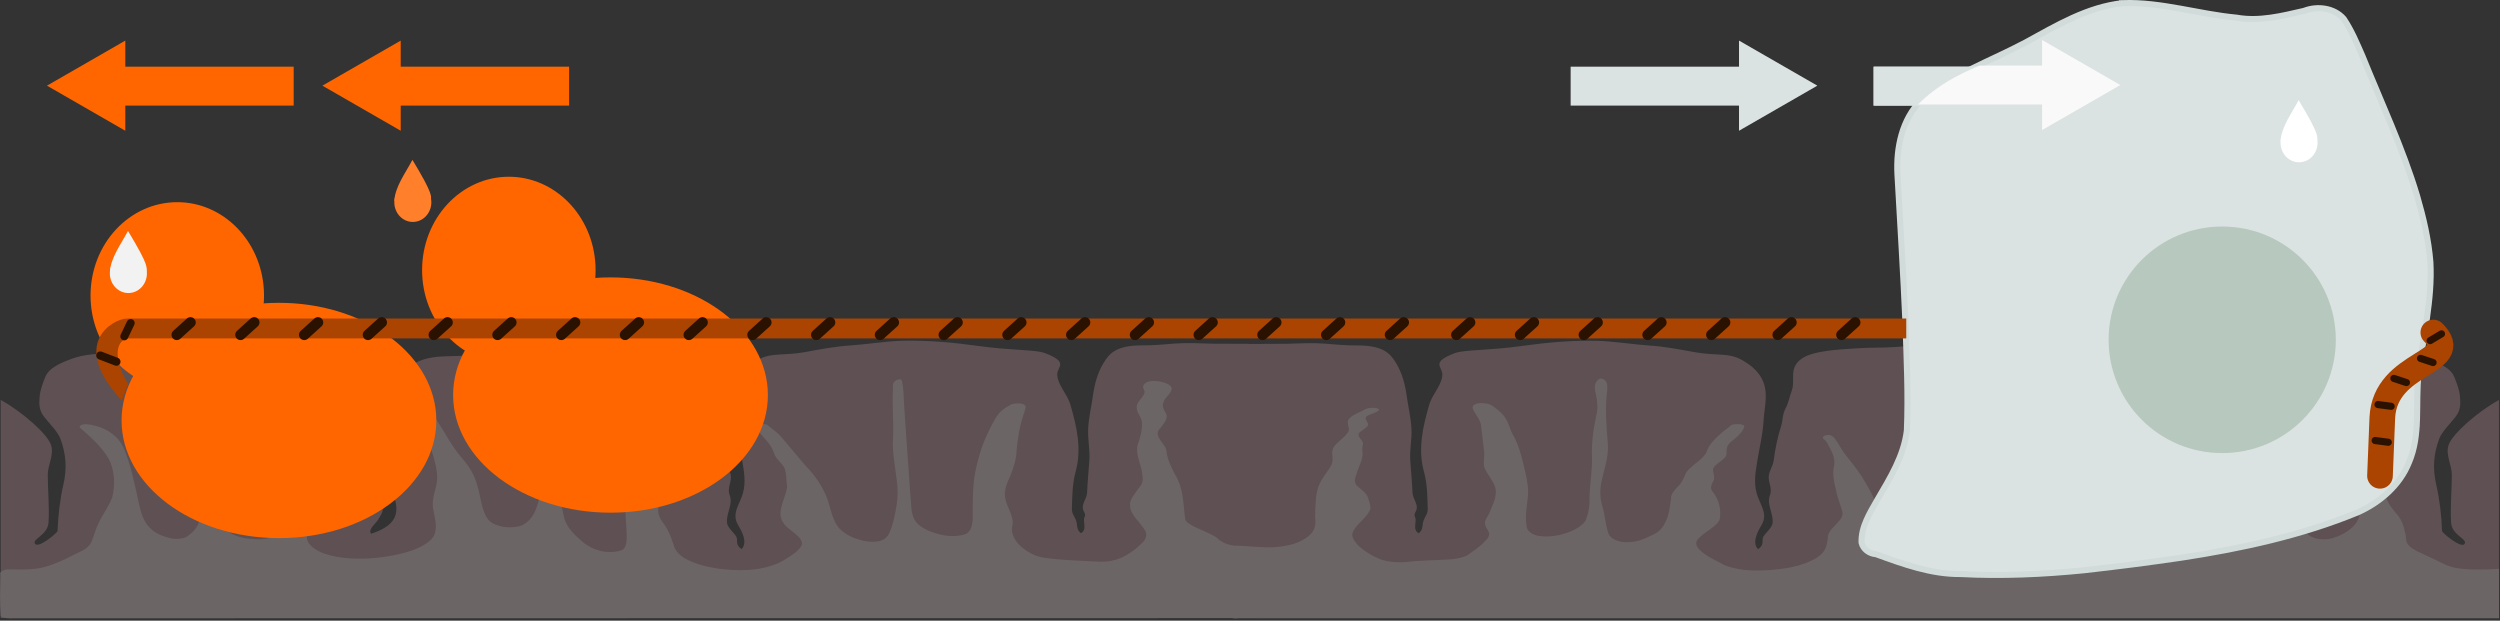 <?xml version="1.0" encoding="UTF-8" standalone="no"?>
<!-- Created with Inkscape (http://www.inkscape.org/) -->

<svg
   xmlns:dc="http://purl.org/dc/elements/1.1/"
   xmlns:cc="http://creativecommons.org/ns#"
   xmlns:rdf="http://www.w3.org/1999/02/22-rdf-syntax-ns#"
   xmlns:svg="http://www.w3.org/2000/svg"
   xmlns="http://www.w3.org/2000/svg"
   xmlns:sodipodi="http://sodipodi.sourceforge.net/DTD/sodipodi-0.dtd"
   xmlns:inkscape="http://www.inkscape.org/namespaces/inkscape"
   width="410.112"
   height="101.822"
   id="svg2"
   version="1.1"
   inkscape:version="0.48.5 r10040"
   sodipodi:docname="candida_vs_macrophage.svg">
  <rect width="100%" height="100%" fill="#333333" stroke="none"/>
  <defs
     id="defs4" />
  <sodipodi:namedview
     id="base"
     pagecolor="#ffffff"
     bordercolor="#666666"
     borderopacity="1.0"
     inkscape:pageopacity="0.0"
     inkscape:pageshadow="2"
     inkscape:zoom="1.4"
     inkscape:cx="267.59758"
     inkscape:cy="101.40962"
     inkscape:document-units="px"
     inkscape:current-layer="layer1"
     showgrid="false"
     inkscape:window-width="1366"
     inkscape:window-height="726"
     inkscape:window-x="0"
     inkscape:window-y="24"
     inkscape:window-maximized="1"
     fit-margin-top="0"
     fit-margin-left="0"
     fit-margin-right="0"
     fit-margin-bottom="0" />
  <g
     inkscape:label="Layer 1"
     inkscape:groupmode="layer"
     id="layer1"
     transform="translate(-5.788,-465.54)">
    <g
       id="g4478"
       transform="matrix(1.128,0,0,0.41,23.023,248.968)"
       style="opacity:0.313">
      <path
         sodipodi:nodetypes="cccccccccccsccccccccsscccccccccsccccccccccccccccccccccccccccccccccccccccc"
         id="path4363"
         d="m 161.044,665.741 c -1.831,-0.168 -3.75,-0.435 -5.483,-0.046 -1.653,0.371 -3.026,0.726 -4.743,0.712 -3.89,-0.032 -4.821,3.581 -5.57,6.875 -0.925,4.07 -1.367,8.942 -1.576,13.12 -0.223,4.455 -0.621,8.902 -0.702,13.364 -0.077,4.206 0.285,8.39 0.175,12.677 -0.113,4.386 -0.263,8.574 -0.327,12.96 -0.031,2.101 -0.772,4.415 -0.605,6.472 0.11,1.357 0.483,1.904 0.218,3.36 -0.277,1.517 0.45,5.026 -0.525,6.301 -0.75,-1.725 -0.396,-3.213 -0.751,-5.452 -0.296,-1.866 -0.574,-2.518 -0.552,-4.456 0.056,-4.695 0.061,-9.833 0.537,-14.545 0.935,-9.249 0.18,-18.044 -0.739,-26.85 -0.472,-4.52 -1.935,-8.127 -1.919,-12.311 0.012,-3.119 1.732,-4.74 -1.829,-8.458 -1.33,-1.387 -4.981,-1.012 -9.692,-2.837 -3.579,-1.385 -7.277,-2.309 -11.044,-2.075 -2.092,0.13 -5.582,1.556 -7.571,1.892 -2.124,0.36 -4.374,1.56 -6.475,2.61 -3.358,1.679 -5.02,0.035 -7.087,3.352 -4.577,7.345 -3.17,16.114 -3.016,24.251 0.1,5.198 0.579,10.434 0.885,15.627 0.264,4.459 0.564,8.764 0.117,13.247 -0.451,4.517 -1.712,8.127 -0.713,12.728 0.505,2.318 1.462,6.952 0.516,9.637 -1.005,-1.71 -0.48,-3.66 -0.78,-5.01 -0.339,-1.523 -1.248,-3.561 -1.332,-5.331 -0.187,-3.94 0.911,-7.326 0.37,-11.279 -0.336,-2.46 0.173,-4.644 0.188,-7.082 0.012,-2.315 -0.629,-4.536 -0.734,-6.838 -0.213,-4.676 -0.531,-9.006 -1.068,-13.636 -0.27,-2.329 -0.172,-4.688 -0.632,-6.994 -0.454,-2.274 -0.618,-5.026 -0.937,-7.4 -0.54,-4.022 0.505,-8.793 -1.384,-12.558 -1.587,-3.163 -5.206,-3.766 -8.369,-4.258 -2.273,-0.354 -3.097,-0.086 -5.349,-0.489 -2.154,-0.385 -5.525,-1.431 -7.735,-1.267 -4.051,0.3 -5.551,1.65 -8.252,3.601 -1.582,1.142 -4.501,1.2 -7.227,1.444 -5.119,0.457 -5.95,6.959 -6.887,10.425 -0.416,1.54 -0.641,2.244 -0.849,4.033 -0.291,2.495 -0.799,4.785 -0.583,7.163 0.833,9.177 0.376,18.495 0.413,27.741 0.024,6.016 3.384,16.254 -2.732,21.607 -0.534,-1.643 0.747,-4.241 1.032,-5.685 0.52,-2.639 1.107,-4.059 0.204,-6.721 -0.782,-2.305 0.269,-4.795 0.335,-7.281 0.072,-2.706 -0.507,-4.543 -0.289,-7.021 0.541,-6.145 0.929,-12.34 -0.692,-18.425 -0.689,-2.589 -1.443,-4.728 -1.333,-7.444 0.121,-2.979 1.144,-5.766 1.22,-8.761 0.178,-6.927 -1.547,-10.087 -8.867,-11.471 -2.222,-0.42 -4.51,-0.77 -6.908,-0.228 -2.828,0.639 -4.497,-1.024 -7.199,-1.355 -1.728,-0.211 -5.256,1.454 -8.384,2.104 -4.491,0.933 -9.03,-1.317 -12.642,2.283 -2.062,2.055 -3.395,4.139 -3.838,7.114 -0.365,2.453 -0.776,5.429 -0.843,7.908 -0.077,2.881 -0.165,5.332 0.66,8.242 0.774,2.73 1.978,5.925 2.354,8.718 0.835,6.213 0.97,11.878 0.442,18.254 -0.517,6.241 -0.768,12.385 -0.858,18.686 -0.01,0.678 -3.026,7.716 -3.329,4.785 -0.182,-1.762 1.918,-3.385 2.019,-8.214 0.135,-6.362 -0.108,-12.757 -0.112,-19.115 -0.002,-3.745 0.914,-7.795 0.497,-11.703 -0.478,-4.482 -4.257,-13.54 -7.345,-18.215 l 0,87.298 183.294,0 -1.812,-109.732 z"
         stroke-miterlimit="10"
         inkscape:connector-curvature="0"
         style="fill:#bf8f99;stroke:none" />
      <path
         sodipodi:nodetypes="cccccccccccccccccccccccccccccccccccccccccccccccccccccccccccccccccccccccccccccccccccccccccccccccccccccccccccccccccccccccccccccccccccccccccccccccccccccccc"
         id="path4365"
         d="m 115.375,680.002 c -1.019,0.963 -0.741,2.484 -0.793,3.742 -0.151,7.19 0.174,14.382 -0.019,21.572 -0.016,6.654 0.65,13.286 0.705,19.938 -0.008,3.529 -0.252,7.056 -0.547,10.572 -0.219,2.249 -0.395,4.517 -0.884,6.725 -0.302,0.961 -0.698,2.19 -1.829,2.407 -0.77,0.158 -1.537,-0.162 -2.116,-0.661 -1.637,-1.155 -2.527,-3.044 -3.197,-4.872 -1.157,-4.265 -1.167,-8.722 -1.874,-13.065 -0.642,-4.062 -1.615,-8.076 -2.997,-11.952 -1.272,-4.016 -2.434,-8.066 -3.715,-12.08 -0.537,-1.418 -1.2,-2.784 -1.839,-4.155 -0.41,-0.604 -1.613,-0.4 -1.6,0.406 0.172,2.52 1.299,4.831 1.906,7.257 0.472,1.558 0.62,3.185 0.878,4.784 0.408,2.027 1.408,3.917 1.475,6.012 0.2,2.103 0.136,4.221 0.27,6.326 -0.178,3.803 -1.044,7.555 -0.971,11.371 0.097,1.982 0.46,3.982 1.385,5.755 0.898,2.009 2.019,4.126 1.672,6.4 -0.371,2.175 -1.506,4.108 -2.625,5.974 -1.134,1.835 -2.912,3.461 -5.112,3.794 -2.998,0.482 -6.076,-0.883 -8.073,-3.099 -1.783,-1.893 -2.606,-4.49 -2.803,-7.041 -0.366,-3.133 -0.817,-6.268 -1.676,-9.309 -0.544,-2.191 -0.745,-4.487 -0.354,-6.721 0.662,-6.096 0.743,-12.233 1.115,-18.349 0.168,-2.451 0.42,-4.912 1.043,-7.292 0.213,-0.564 0.536,-1.369 -0.047,-1.827 -0.586,-0.435 -1.317,0.208 -1.337,0.836 -1.769,7.082 -3.595,14.156 -4.98,21.326 -0.736,3.498 -0.818,7.092 -0.712,10.653 0.038,3.295 0.241,6.592 0.085,9.886 -0.068,0.899 -0.115,1.835 -0.449,2.679 -0.624,1.276 -2.495,1.437 -3.496,0.52 -1.825,-1.458 -2.52,-3.771 -3.367,-5.851 -1,-2.582 -1.618,-5.307 -1.791,-8.071 -0.351,-3.732 -0.369,-7.485 -0.65,-11.222 -0.641,-10.461 -0.272,-20.944 -0.267,-31.416 0.015,-2.735 0.017,-5.471 -0.014,-8.206 0.377,-0.75 -0.926,-1.513 -1.361,-0.764 -0.392,0.82 -0.012,1.736 -0.142,2.599 0.036,3.915 -0.018,7.832 -0.1,11.746 -0.201,8.269 -0.411,16.538 -0.716,24.804 -0.188,3.887 -0.38,7.792 -1.091,11.624 -0.369,1.637 -0.777,3.345 -1.772,4.725 -0.84,0.829 -2.31,0.986 -3.219,0.183 -1.278,-0.884 -1.707,-2.499 -1.988,-3.944 -0.755,-4.129 -0.779,-8.344 -1.283,-12.504 -0.329,-3.545 -1.054,-7.054 -2.113,-10.451 -1.661,-5.083 -2.484,-10.383 -3.815,-15.553 -0.171,-0.643 -0.783,-1.516 -1.527,-1.048 -0.735,0.395 -0.556,1.313 -0.515,2 0.117,1.501 0.447,2.974 0.56,4.475 0.559,4.539 1.098,9.084 1.462,13.643 0.204,2.896 0.198,5.809 -0.124,8.696 -0.29,3.045 -0.555,6.118 -0.218,9.171 0.192,3.215 0.559,6.478 -0.03,9.672 -0.676,2.937 -2.509,5.635 -5.124,7.172 -2.021,1.238 -4.433,2.061 -6.825,1.679 -2.18,-0.307 -4.181,-1.685 -5.219,-3.632 -1.28,-2.191 -1.532,-4.868 -1.045,-7.331 0.458,-2.792 1.772,-5.388 2.04,-8.216 0.094,-1.276 -0.287,-2.507 -0.676,-3.705 -0.464,-1.541 -0.757,-3.21 -0.338,-4.795 0.276,-1.783 0.429,-3.617 0.067,-5.398 -0.2,-2.005 -0.033,-4.031 0.419,-5.992 0.718,-3.719 1.806,-7.368 2.265,-11.135 0.024,-0.621 -0.583,-1.366 -1.242,-1.146 -1.174,0.748 -1.409,2.232 -1.904,3.429 -1.295,4.226 -1.626,8.659 -2.238,13.016 -0.965,7.567 -1.921,15.136 -2.645,22.73 -0.173,1.395 -0.264,2.985 -1.404,3.978 -1.048,0.835 -2.557,0.569 -3.678,0.024 -1.749,-0.958 -2.694,-2.916 -2.91,-4.837 -0.444,-2.51 -0.57,-5.064 -0.674,-7.607 -0.238,-6.397 0.267,-12.789 0.408,-19.182 0.143,-4.356 -0.104,-8.713 -0.113,-13.068 0.046,-4.669 0.309,-9.335 0.209,-14.005 -0.227,-0.737 -1.618,-0.605 -1.528,0.239 -0.321,3.587 -0.311,7.193 -0.527,10.786 -0.347,7.34 -0.614,14.686 -0.635,22.035 -0.074,5.561 -0.133,11.127 -0.533,16.677 -0.218,2.917 -0.621,5.933 -2.102,8.51 -0.537,0.848 -1.851,1.059 -2.573,0.325 -1.827,-1.218 -2.63,-3.397 -3.2,-5.42 C 5.249,734.722 5.068,731.382 4.798,728.075 4.252,721.374 3.773,714.658 2.797,708.003 c -0.47,-2.853 -1.162,-5.79 -2.911,-8.155 -0.719,-0.838 -1.566,-1.707 -2.699,-1.91 -0.782,0.064 -1.136,1.124 -0.693,1.719 1.848,4.475 3.623,9.046 4.328,13.861 0.581,4.466 0.63,8.999 0.233,13.483 -0.399,3.428 -1.348,6.755 -1.934,10.149 -0.47,2.524 -0.697,5.085 -1.055,7.624 -0.241,1.541 -0.739,3.08 -1.759,4.289 -1.386,1.858 -2.659,3.84 -4.385,5.407 -0.768,0.705 -1.647,1.35 -2.715,1.469 -1.108,0.252 -2.247,0.08 -3.364,0.1 -0.827,0.223 -1.192,1.222 -1.075,2.006 -0.03,5.564 -0.096,11.13 0.048,16.693 0.242,0.841 1.29,0.962 2.03,0.86 12.703,0.048 25.405,-0.025 38.108,-0.023 45.36,-0.017 94.471,-0.032 139.831,-0.048 0,-9.624 0,-19.248 0,-28.872 -1.403,-0.07 -2.261,-1.391 -2.818,-2.531 -0.737,-2.662 -4.768,-5.421 -4.883,-8.172 -0.148,-2.996 -0.198,-5.995 -0.372,-8.99 -0.155,-2.983 -0.467,-5.965 -1.106,-8.886 -0.612,-3.165 -1.152,-6.355 -1.257,-9.582 -0.142,-2.345 -1.28,-4.519 -1.262,-6.887 -0.043,-1.229 0.53,-2.348 0.779,-3.528 0.477,-1.706 0.771,-3.546 0.244,-5.275 -0.229,-1.182 -0.393,-2.393 -0.193,-3.593 0.173,-1.885 1.189,-3.599 1.196,-5.506 0.031,-1.474 -1.119,-2.959 -2.623,-3.081 -0.943,0.063 -1.404,1.077 -1.494,1.903 -0.158,0.833 0.166,1.664 0.201,2.491 -0.051,1.661 -0.841,3.175 -1.056,4.812 -0.185,0.984 -0.101,2.001 -0.021,2.992 0.237,1.473 0.669,2.919 0.671,4.423 0.075,2.971 -0.23,5.931 -0.61,8.873 -0.393,4.049 0.568,8.065 0.678,12.105 0.097,1.623 0.108,3.282 -0.398,4.846 -0.605,2.439 -1.51,4.868 -1.389,7.419 -0.049,3.617 1.612,6.94 2.265,10.438 0.185,1.52 0.076,3.088 -0.517,4.513 -0.769,2.156 -1.704,4.307 -3.157,6.095 -0.766,0.901 -1.899,1.597 -3.124,1.413 -2.621,-0.373 -5.304,-0.568 -7.805,-1.504 -1.139,-0.398 -1.892,-1.454 -2.487,-2.451 -1.275,-2.125 -1.982,-4.549 -2.255,-7.002 -0.168,-1.432 -0.127,-2.877 0.005,-4.309 0.067,-3.773 -1.084,-7.438 -1.13,-11.206 -0.078,-2.579 0.334,-5.139 0.748,-7.676 0.519,-3.441 0.927,-6.908 0.944,-10.393 0.2,-5.084 0.444,-10.174 1.134,-15.22 0.005,-1.066 0.487,-2.239 -0.119,-3.224 -0.556,-0.623 -1.677,-0.367 -1.982,0.382 -1.586,2.191 -2.045,4.927 -2.555,7.523 -1.053,5.338 -1.783,10.736 -2.234,16.157 -0.376,3.992 -0.554,7.999 -0.579,12.007 -0.061,3.425 -0.041,6.852 -0.043,10.277 -0.12,1.815 -0.069,3.728 -0.875,5.402 -0.867,1.24 -2.8,1.256 -3.906,0.329 -2.24,-1.46 -3.472,-4.068 -3.814,-6.658 -0.455,-2.978 -0.303,-6.002 -0.463,-9.002 -0.302,-12.053 -0.649,-24.106 -0.92,-36.16 -0.077,-3.284 -0.036,-6.58 -0.351,-9.851 -0.018,-0.225 -0.232,-0.467 -0.474,-0.365 z"
         stroke-miterlimit="10"
         inkscape:connector-curvature="0"
         style="fill:#e5d2d6;stroke:none" />
      <path
         sodipodi:nodetypes="cccccccccccsccccccccsscccccccccsccccccccccccccccccccccccccccccccccccccccc"
         style="fill:#bf8f99;stroke:none"
         inkscape:connector-curvature="0"
         stroke-miterlimit="10"
         d="m 171.916,665.772 c 1.831,-0.168 3.75,-0.435 5.483,-0.046 1.653,0.371 3.026,0.726 4.743,0.712 3.89,-0.032 4.821,3.581 5.57,6.875 0.925,4.07 1.367,8.942 1.576,13.12 0.223,4.455 0.621,8.902 0.702,13.364 0.077,4.206 -0.285,8.39 -0.175,12.677 0.113,4.386 0.263,8.574 0.327,12.96 0.031,2.101 0.772,4.415 0.605,6.472 -0.11,1.357 -0.483,1.904 -0.218,3.36 0.277,1.517 -0.45,5.026 0.525,6.301 0.75,-1.725 0.396,-3.213 0.751,-5.452 0.296,-1.866 0.574,-2.518 0.552,-4.456 -0.056,-4.695 -0.061,-9.833 -0.537,-14.545 -0.935,-9.249 -0.18,-18.044 0.739,-26.85 0.472,-4.52 1.935,-8.127 1.919,-12.311 -0.012,-3.119 -1.732,-4.74 1.829,-8.458 1.33,-1.387 4.981,-1.012 9.692,-2.837 3.579,-1.385 7.277,-2.309 11.044,-2.075 2.092,0.13 5.582,1.556 7.571,1.892 2.124,0.36 4.374,1.56 6.475,2.61 3.358,1.679 5.02,0.035 7.087,3.352 4.577,7.345 3.17,16.114 3.016,24.251 -0.1,5.198 -0.579,10.434 -0.885,15.627 -0.264,4.459 -0.564,8.764 -0.117,13.247 0.451,4.517 1.712,8.127 0.713,12.728 -0.505,2.318 -1.462,6.952 -0.516,9.637 1.005,-1.71 0.48,-3.66 0.78,-5.01 0.339,-1.523 1.248,-3.561 1.332,-5.331 0.187,-3.94 -0.911,-7.326 -0.37,-11.279 0.336,-2.46 -0.173,-4.644 -0.188,-7.082 -0.012,-2.315 0.629,-4.536 0.734,-6.838 0.213,-4.676 0.531,-9.006 1.068,-13.636 0.27,-2.329 0.172,-4.688 0.632,-6.994 0.454,-2.274 0.618,-5.026 0.937,-7.4 0.54,-4.022 -0.505,-8.793 1.384,-12.558 1.587,-3.163 5.206,-3.766 8.369,-4.258 2.273,-0.354 3.097,-0.086 5.349,-0.489 2.154,-0.385 5.525,-1.431 7.735,-1.267 4.051,0.3 5.551,1.65 8.252,3.601 1.582,1.142 4.501,1.2 7.227,1.444 5.119,0.457 5.95,6.959 6.887,10.425 0.416,1.54 0.641,2.244 0.849,4.033 0.291,2.495 0.799,4.785 0.583,7.163 -0.833,9.177 -0.376,18.495 -0.413,27.741 -0.024,6.016 -3.384,16.254 2.732,21.607 0.534,-1.643 -0.747,-4.241 -1.032,-5.685 -0.52,-2.639 -1.107,-4.059 -0.204,-6.721 0.782,-2.305 -0.269,-4.795 -0.335,-7.281 -0.072,-2.706 0.507,-4.543 0.289,-7.021 -0.541,-6.145 -0.929,-12.34 0.692,-18.425 0.689,-2.589 1.443,-4.728 1.333,-7.444 -0.121,-2.979 -1.144,-5.766 -1.22,-8.761 -0.178,-6.927 1.547,-10.087 8.867,-11.471 2.222,-0.42 4.51,-0.77 6.908,-0.228 2.828,0.639 4.497,-1.024 7.199,-1.355 1.728,-0.211 5.256,1.454 8.384,2.104 4.491,0.933 9.03,-1.317 12.642,2.283 2.062,2.055 3.395,4.139 3.838,7.114 0.365,2.453 0.776,5.429 0.843,7.908 0.077,2.881 0.165,5.332 -0.66,8.242 -0.774,2.73 -1.978,5.925 -2.354,8.718 -0.835,6.213 -0.97,11.878 -0.442,18.254 0.517,6.241 0.768,12.385 0.858,18.686 0.01,0.678 3.026,7.716 3.329,4.785 0.182,-1.762 -1.918,-3.385 -2.019,-8.214 -0.135,-6.362 0.108,-12.757 0.112,-19.115 0.002,-3.745 -0.914,-7.795 -0.497,-11.703 0.478,-4.482 4.257,-13.54 7.345,-18.215 l 0,87.298 -180.769,0 -2.061,-109.688 z"
         id="path4460" />
      <path
         sodipodi:nodetypes="ccccccccccccccccccscccccccccccccccccccccccccccccccccccccccccccccccsccccccccccccccccccccccsccccccccccsccccccscccccccccccccccccccc"
         style="fill:#e5d2d6;stroke:none"
         inkscape:connector-curvature="0"
         stroke-miterlimit="10"
         d="m 217.312,679.75 c -1.019,2.175 -0.598,4.641 -0.444,6.947 0.166,2.653 0.265,5.321 -0.015,7.97 -0.447,5.688 -0.709,11.394 -0.603,17.1 0.015,5.275 -0.346,10.543 -0.365,15.817 0.045,3.043 -0.155,6.093 -0.603,9.103 -0.602,2.281 -1.92,4.471 -3.969,5.719 -1.018,0.551 -2.43,0.703 -3.344,-0.125 -0.972,-1.036 -1.246,-2.5 -1.25,-3.875 -0.275,-4.571 0.212,-9.14 0.242,-13.709 -0.044,-3.408 -0.359,-6.806 -0.637,-10.201 -0.383,-4.329 -0.784,-8.67 -1.697,-12.926 -0.48,-2.77 -0.606,-5.633 -1.651,-8.275 -0.438,-1.098 -0.89,-2.21 -1.538,-3.201 -0.522,-0.578 -1.608,-0.889 -2.156,-0.188 -0.667,0.845 -0.337,1.998 -0.179,2.96 0.443,2.035 1.024,4.062 1.03,6.161 0.132,3.532 0.315,7.063 0.458,10.594 0.009,2.255 -0.296,4.535 0.19,6.764 0.603,3.031 1.623,6.039 1.458,9.169 -0.014,2.736 -0.572,5.428 -0.958,8.127 -0.221,1.403 -0.696,2.778 -0.593,4.217 0.037,1.634 0.848,3.201 0.531,4.853 -0.105,1.102 -0.628,2.104 -0.938,3.156 -0.66,1.61 -1.453,3.159 -2.281,4.688 -0.712,0.823 -1.712,1.418 -2.812,1.5 -1.974,0.368 -4.029,0.306 -5.938,1 -1.578,0.392 -3.356,-0.294 -4.25,-1.656 -1.226,-1.486 -2.081,-3.248 -2.777,-5.033 -0.596,-1.756 -1.069,-3.639 -0.723,-5.499 0.494,-3.184 2.26,-6.048 2.531,-9.281 -0.004,-1.524 -0.25,-3.036 -0.401,-4.549 -0.233,-1.604 -0.973,-3.068 -1.599,-4.545 -0.601,-1.934 -0.059,-3.95 0.107,-5.908 0.352,-2.63 0.878,-5.264 0.706,-7.931 -0.036,-1.043 0.039,-2.09 0.104,-3.124 -0.1,-1.491 -1.075,-2.988 -0.447,-4.475 0.53,-1.18 1.479,-2.391 1.097,-3.76 -0.175,-0.966 -0.564,-2.127 0.142,-2.977 0.528,-0.698 1.367,-1.225 1.542,-2.139 -0.019,-1.003 -1.449,-1.015 -1.927,-0.357 -0.86,1.338 -2.105,2.488 -2.484,4.085 -0.476,1.842 0.427,3.764 -0.215,5.585 -0.491,2.003 -1.612,3.809 -2.024,5.837 -0.429,2.366 0.189,4.794 -0.35,7.148 -0.378,2.129 -1.09,4.185 -1.467,6.313 -0.524,2.593 -0.693,5.237 -0.744,7.877 -0.053,2.136 -0.101,4.273 -0.09,6.409 0.097,2.553 0.087,5.22 -0.949,7.603 -0.539,1.16 -1.208,2.258 -2.156,3.125 -0.701,0.494 -1.418,0.994 -2.271,1.169 -1.06,0.371 -2.178,0.164 -3.25,-0.024 -0.921,-0.037 -1.813,-0.462 -2.728,-0.396 -0.912,0.113 -1.357,1.159 -1.094,1.964 -0.004,3.873 0.054,7.744 0.031,11.617 0.005,4.65 -0.02,9.3 -0.031,13.95 -0.4,0.797 0.439,1.904 1.312,1.438 61.104,0 122.208,0 183.312,0 0,-6.583 0,-13.167 0,-19.75 -2.116,0.339 -4.422,0.587 -6.406,-0.406 -1.615,-1.062 -2.462,-2.879 -3.707,-4.3 -1.105,-1.478 -2.453,-2.867 -3.03,-4.657 -0.514,-1.537 -0.313,-3.171 -0.496,-4.756 -0.203,-2.971 -0.543,-5.966 -1.549,-8.786 -1.001,-3.259 -1.586,-6.668 -1.459,-10.084 0.149,-3.575 0.027,-7.176 0.585,-10.721 0.29,-1.897 0.777,-3.76 1.494,-5.54 0.844,-2.367 1.979,-4.618 2.787,-6.998 0.692,-0.566 0.156,-2.086 -0.798,-1.723 -0.964,0.411 -1.876,0.992 -2.524,1.83 -1.638,1.922 -2.317,4.435 -2.838,6.854 -1.047,5.574 -1.337,11.251 -1.712,16.899 -0.219,3.868 -0.328,7.746 -0.711,11.603 -0.269,2.657 -1.137,5.301 -2.785,7.427 -0.639,0.758 -1.466,1.706 -2.569,1.517 -1.033,-0.045 -1.656,-1.006 -2.062,-1.844 -1.159,-3.127 -1.552,-6.469 -1.789,-9.776 -0.24,-5.448 -0.298,-10.903 -0.186,-16.356 0.091,-4.702 0.079,-9.406 -0.11,-14.106 -0.178,-3.555 -0.736,-7.085 -0.747,-10.649 -0.09,-1.732 0.211,-3.472 -0.09,-5.194 -0.031,-0.702 -0.313,-2.473 -1.297,-1.606 -0.645,0.65 -0.268,1.557 -0.322,2.339 -0.113,1.8 -0.338,3.604 -0.121,5.406 0.253,3.209 0.561,6.425 0.487,9.647 -0.166,3.062 -0.543,6.113 -0.564,9.183 0.01,2.073 0.261,4.138 0.355,6.209 0.319,4.812 0.776,9.635 0.519,14.461 -0.362,2.893 -0.418,5.842 -1.137,8.677 -0.474,1.409 -1.451,2.7 -2.854,3.277 -1.211,0.562 -2.854,0.788 -3.895,-0.23 -1.225,-1.284 -1.152,-3.169 -1.22,-4.82 -0.089,-2.594 -0.036,-5.201 -0.437,-7.774 -0.554,-4.513 -1.456,-8.977 -1.987,-13.494 -0.384,-3.523 -0.765,-7.047 -1.169,-10.569 -0.478,-2.142 -1.25,-4.219 -2.281,-6.156 -0.677,-0.882 -2.26,-0.089 -2.094,0.969 0.154,1.027 0.235,2.075 0.487,3.092 0.494,2.164 1.256,4.258 1.785,6.415 0.55,2.135 1.008,4.339 0.853,6.556 -0.345,1.584 -0.933,3.192 -0.607,4.831 0.198,1.365 0.851,2.657 0.732,4.066 -0.162,1.963 -1.386,3.655 -1.637,5.598 -0.073,1.278 0.564,2.458 0.958,3.642 0.698,1.769 1.356,3.573 1.57,5.475 0.293,1.858 -0.006,3.763 -0.617,5.525 -0.479,1.277 -1.139,2.526 -2.224,3.39 -1.537,1.33 -3.643,1.971 -5.659,1.699 -2.408,-0.249 -4.565,-1.514 -6.411,-3.014 -1.287,-0.93 -2.267,-2.259 -2.92,-3.696 -0.94,-2.145 -1.197,-4.52 -1.073,-6.841 0.106,-3.215 0.764,-6.389 0.844,-9.603 -0.016,-2.576 -0.899,-5.042 -1.082,-7.599 0.018,-2.723 0.241,-5.44 0.344,-8.161 0.145,-1.6 0.161,-3.217 0.562,-4.781 0.435,-1.789 0.754,-3.606 0.842,-5.447 0.169,-2.239 0.439,-4.469 0.846,-6.678 0.052,-0.996 -1.568,-1.473 -2.031,-0.562 -0.915,1.421 -0.971,3.157 -1.358,4.757 -0.634,3.202 -0.957,6.469 -1.805,9.626 -0.565,1.931 -1.765,3.621 -2.216,5.594 -0.272,1.362 -0.389,2.755 -0.596,4.129 -0.356,2.737 -0.653,5.484 -0.732,8.244 -0.091,2.617 -0.058,5.262 -0.66,7.827 -0.358,1.503 -1.292,2.94 -2.727,3.604 -1.165,0.397 -2.505,-0.175 -3.156,-1.188 -1.494,-2.996 -1.788,-6.392 -2.033,-9.681 -0.476,-6.745 -0.676,-13.508 -0.741,-20.269 0.101,-4.578 -0.235,-9.151 -0.234,-13.728 -0.087,-2.822 -0.082,-5.646 -0.067,-8.469 -0.09,-1.076 0.04,-2.327 -0.38,-3.28 -1.112,-0.441 -1.366,1.218 -1.285,2.006 -0.226,2.77 0.004,5.549 0.026,8.322 0.186,6.36 0.353,12.722 0.425,19.084 -0.027,6.406 -0.365,12.807 -0.882,19.191 -0.193,2.626 -0.3,5.271 -0.762,7.865 -0.683,2.652 -1.818,5.158 -2.943,7.645 -0.614,1.256 -1.791,2.269 -3.188,2.5 -0.853,0.16 -1.737,-0.223 -2.188,-0.969 -0.651,-1.084 -0.555,-2.406 -0.656,-3.62 0.007,-2 0.147,-3.997 0.215,-5.994 0.241,-3.09 0.496,-6.189 0.299,-9.289 -0.099,-2.716 -0.812,-5.355 -1.332,-8.009 -0.679,-3.279 -1.542,-6.514 -2.497,-9.722 -0.624,-2.123 -1.148,-4.277 -1.58,-6.446 -0.295,-0.925 -0.359,-1.953 -0.949,-2.762 -0.786,-0.661 -1.395,0.634 -1.126,1.305 0.452,0.818 0.6,1.773 0.754,2.703 0.663,2.982 1.107,6.062 0.747,9.116 -0.114,2.699 0.05,5.397 0.308,8.083 0.16,2.838 0.58,5.651 0.893,8.473 0.222,1.51 0.123,3.072 -0.392,4.514 -0.638,2.201 -1.72,4.354 -1.622,6.701 -0.156,2.682 -0.209,5.516 -1.556,7.921 -1.202,2.108 -3.085,3.906 -5.427,4.653 -1.633,0.53 -3.421,0.823 -5.11,0.373 -1.204,-0.443 -2.345,-1.138 -3.113,-2.184 -1.156,-1.678 -2.44,-3.313 -3.192,-5.229 -0.794,-1.754 -1.095,-3.854 -0.258,-5.65 0.864,-2.263 2.324,-4.29 2.838,-6.681 0.2,-1.288 0.124,-2.6 0.145,-3.898 -0.062,-2.66 -0.408,-5.321 -1.148,-7.88 -0.369,-1.482 -0.067,-3.011 0.227,-4.478 0.152,-1.362 -0.096,-2.717 -0.123,-4.079 -0.005,-1.729 1.129,-3.161 1.666,-4.744 0.537,-1.386 0.156,-2.896 0.394,-4.333 0.076,-1.056 0.479,-2.031 0.937,-2.972 0.766,-1.723 1.434,-3.539 1.563,-5.435 -0.083,-0.968 -1.668,-1.121 -2,-0.219 -0.336,1.017 -0.935,1.947 -1.326,2.95 -0.929,2.237 -1.774,4.538 -2.08,6.956 -0.211,1.889 -0.925,3.666 -1.742,5.366 -0.661,1.458 -1.319,2.955 -1.477,4.565 -0.287,1.689 -0.53,3.41 -1.212,4.994 -0.461,1.459 -0.899,2.962 -0.831,4.508 -0.2,3.325 -0.245,6.678 -0.946,9.948 -0.271,1.64 -0.77,3.284 -1.826,4.599 -0.803,0.893 -1.447,2.037 -2.576,2.554 -0.747,0.314 -1.693,0.359 -2.316,-0.242 -0.995,-0.84 -1.355,-2.202 -1.482,-3.448 -0.409,-3.418 -0.446,-6.867 -0.824,-10.289 -0.325,-2.967 -0.391,-5.962 -0.217,-8.94 0.354,-5.488 1.2,-10.958 0.989,-16.47 -0.205,-7.074 -0.409,-14.157 -0.083,-21.231 -0.002,-1.336 0.12,-2.729 -0.333,-4.007 -0.167,-0.304 -0.385,-0.754 -0.812,-0.562 z"
         id="path4462" />
    </g>
    <path
       sodipodi:type="arc"
       style="fill:#ff6600;fill-opacity:1;stroke:none"
       id="path2985"
       sodipodi:cx="138.57143"
       sodipodi:cy="518.07648"
       sodipodi:rx="34.285713"
       sodipodi:ry="25.699417"
       d="m 172.857,518.076 c 0,14.193 -15.35,25.699 -34.286,25.699 -18.935,0 -34.286,-11.506 -34.286,-25.699 0,-14.193 15.35,-25.699 34.286,-25.699 18.189,0 33.212,10.646 34.232,24.259"
       sodipodi:start="0"
       sodipodi:end="6.2270968"
       sodipodi:open="true"
       transform="matrix(0.753,0,0,0.751,1.594,141.269)" />
    <path
       sodipodi:open="true"
       sodipodi:end="6.2270968"
       sodipodi:start="0"
       d="m 172.857,518.076 c 0,14.193 -15.35,25.699 -34.286,25.699 -18.935,0 -34.286,-11.506 -34.286,-25.699 0,-14.193 15.35,-25.699 34.286,-25.699 18.189,0 33.212,10.646 34.232,24.259"
       sodipodi:ry="25.699417"
       sodipodi:rx="34.285713"
       sodipodi:cy="518.07648"
       sodipodi:cx="138.57143"
       id="path2987"
       style="fill:#ff6600;fill-opacity:1;stroke:none"
       sodipodi:type="arc"
       transform="matrix(0.415,0,0,0.596,31.753,201.077)" />
    <path
       sodipodi:open="true"
       sodipodi:end="6.2270968"
       sodipodi:start="0"
       d="m 172.857,518.076 c 0,14.193 -15.35,25.699 -34.286,25.699 -18.935,0 -34.286,-11.506 -34.286,-25.699 0,-14.193 15.35,-25.699 34.286,-25.699 18.189,0 33.212,10.646 34.232,24.259"
       sodipodi:ry="25.699417"
       sodipodi:rx="34.285713"
       sodipodi:cy="518.07648"
       sodipodi:cx="138.57143"
       id="path2989"
       style="fill:#ff6600;fill-opacity:1;stroke:none"
       sodipodi:type="arc"
       transform="matrix(0.753,0,0,0.751,-52.796,145.44)" />
    <path
       transform="matrix(0.415,0,0,0.596,-22.637,205.248)"
       sodipodi:type="arc"
       style="fill:#ff6600;fill-opacity:1;stroke:none"
       id="path2991"
       sodipodi:cx="138.57143"
       sodipodi:cy="518.07648"
       sodipodi:rx="34.285713"
       sodipodi:ry="25.699417"
       d="m 172.857,518.076 c 0,14.193 -15.35,25.699 -34.286,25.699 -18.935,0 -34.286,-11.506 -34.286,-25.699 0,-14.193 15.35,-25.699 34.286,-25.699 18.189,0 33.212,10.646 34.232,24.259"
       sodipodi:start="0"
       sodipodi:end="6.2270968"
       sodipodi:open="true" />
    <g
       id="g3915"
       style="fill:#f2f2f2"
       transform="matrix(0.127,0,0,0.127,9.359,423.071)">
      <path
         sodipodi:nodetypes="cccc"
         inkscape:connector-curvature="0"
         id="path3910"
         d="m 262.02,588.838 c 1.037,-18.37 15.593,-35.456 25.837,-52.951 30.86,46.028 26.834,47.368 26.121,52.951 z"
         inkscape:transform-center-y="-8.2259234"
         style="fill:#f2f2f2;fill-opacity:1;stroke:none"
         transform="matrix(0.903,0,0,1,-122.736,96.814)" />
      <path
         transform="translate(40.209,-16.587)"
         d="m 121.429,704.148 c 0,14.004 -10.713,25.357 -23.929,25.357 -13.215,0 -23.929,-11.353 -23.929,-25.357 0,-14.004 10.713,-25.357 23.929,-25.357 13.215,0 23.929,11.353 23.929,25.357 z"
         sodipodi:ry="25.357143"
         sodipodi:rx="23.928572"
         sodipodi:cy="704.14789"
         sodipodi:cx="97.5"
         id="path3912"
         style="fill:#f2f2f2;fill-opacity:1;stroke:none"
         sodipodi:type="arc" />
    </g>
    <g
       transform="matrix(0.127,0,0,0.127,56.021,411.408)"
       style="fill:#ff7f2a"
       id="g3919">
      <path
         transform="matrix(0.903,0,0,1,-122.736,96.814)"
         style="fill:#ff7f2a;fill-opacity:1;stroke:none"
         inkscape:transform-center-y="-8.2259234"
         d="m 262.02,588.838 c 1.037,-18.37 15.593,-35.456 25.837,-52.951 30.86,46.028 26.834,47.368 26.121,52.951 z"
         id="path3921"
         inkscape:connector-curvature="0"
         sodipodi:nodetypes="cccc" />
      <path
         sodipodi:type="arc"
         style="fill:#ff7f2a;fill-opacity:1;stroke:none"
         id="path3923"
         sodipodi:cx="97.5"
         sodipodi:cy="704.14789"
         sodipodi:rx="23.928572"
         sodipodi:ry="25.357143"
         d="m 121.429,704.148 c 0,14.004 -10.713,25.357 -23.929,25.357 -13.215,0 -23.929,-11.353 -23.929,-25.357 0,-14.004 10.713,-25.357 23.929,-25.357 13.215,0 23.929,11.353 23.929,25.357 z"
         transform="translate(40.209,-16.587)" />
    </g>
    <g
       id="g4044"
       transform="matrix(0.317,0,0,0.316,8.491,341.592)">
      <path
         transform="matrix(0.764,0,0,0.764,-33.605,-42.385)"
         inkscape:transform-center-x="6.759108"
         d="m 64.635,627.088 53.055,-30.631 0,61.262 z"
         inkscape:randomized="0"
         inkscape:rounded="-3.469447e-18"
         inkscape:flatsided="true"
         sodipodi:arg2="-2.0943951"
         sodipodi:arg1="-3.1415927"
         sodipodi:r2="17.684883"
         sodipodi:r1="35.369766"
         sodipodi:cy="627.08795"
         sodipodi:cx="100.0051"
         sodipodi:sides="3"
         id="path3967"
         style="fill:#ff6600;fill-opacity:1;stroke:none"
         sodipodi:type="star" />
      <rect
         y="426.856"
         x="49.497"
         height="20.203"
         width="93.944"
         id="rect3969"
         style="fill:#ff6600;fill-opacity:1;stroke:none" />
    </g>
    <path
       style="fill:#dbe3e2;fill-opacity:1;stroke:#d1dbda;stroke-width:1;stroke-opacity:1"
       d="m 354.022,466.055 c -5.817,0.619 -10.924,3.703 -15.947,6.451 -5.758,3.068 -12.09,5.243 -17.144,9.481 -3.148,3.155 -4.099,7.836 -3.875,12.145 0.458,8.164 0.963,16.327 1.32,24.497 0.188,5.837 0.472,11.684 0.228,17.523 -0.496,4.177 -2.761,7.819 -4.842,11.375 -1.233,2.162 -2.681,4.437 -2.594,7.017 0.239,1.086 1.285,1.836 2.365,1.9 4.467,1.627 9.057,3.306 13.882,3.259 6.736,0.357 13.492,0.048 20.199,-0.616 5.324,-0.592 10.639,-1.277 15.939,-2.056 9.915,-1.514 19.817,-3.646 29.109,-7.489 3.584,-1.627 6.781,-4.394 8.278,-8.094 1.996,-4.602 1.045,-9.704 1.598,-14.544 0.73,-6.104 2.271,-12.168 1.939,-18.355 -0.293,-3.693 -1.149,-7.327 -2.185,-10.878 -2.368,-7.891 -5.906,-15.356 -8.98,-22.984 -0.907,-2.063 -1.786,-4.176 -3.043,-6.05 -1.571,-1.825 -4.35,-2.156 -6.52,-1.311 -3.612,0.827 -7.336,1.784 -11.059,1.115 -6.254,-0.582 -12.342,-2.602 -18.67,-2.389 z"
       id="path3769"
       inkscape:connector-curvature="0" />
    <path
       sodipodi:type="arc"
       style="fill:#b7c8be;fill-opacity:1;stroke:none"
       id="path3772"
       sodipodi:cx="426.28436"
       sodipodi:cy="508.90012"
       sodipodi:rx="24.748737"
       sodipodi:ry="24.748737"
       d="m 451.033,508.9 c 0,13.668 -11.08,24.749 -24.749,24.749 -13.668,0 -24.749,-11.08 -24.749,-24.749 0,-13.668 11.08,-24.749 24.749,-24.749 13.668,0 24.749,11.08 24.749,24.749 z"
       transform="matrix(0.753,0,0,0.751,49.338,139.098)" />
    <g
       transform="matrix(0.127,0,0,0.127,365.445,401.622)"
       style="fill:#ffffff"
       id="g3925">
      <path
         transform="matrix(0.903,0,0,1,-122.736,96.814)"
         style="fill:#ffffff;fill-opacity:1;stroke:none"
         inkscape:transform-center-y="-8.2259234"
         d="m 262.02,588.838 c 1.037,-18.37 15.593,-35.456 25.837,-52.951 30.86,46.028 26.834,47.368 26.121,52.951 z"
         id="path3927"
         inkscape:connector-curvature="0"
         sodipodi:nodetypes="cccc" />
      <path
         sodipodi:type="arc"
         style="fill:#ffffff;fill-opacity:1;stroke:none"
         id="path3929"
         sodipodi:cx="97.5"
         sodipodi:cy="704.14789"
         sodipodi:rx="23.928572"
         sodipodi:ry="25.357143"
         d="m 121.429,704.148 c 0,14.004 -10.713,25.357 -23.929,25.357 -13.215,0 -23.929,-11.353 -23.929,-25.357 0,-14.004 10.713,-25.357 23.929,-25.357 13.215,0 23.929,11.353 23.929,25.357 z"
         transform="translate(40.209,-16.587)" />
    </g>
    <g
       transform="matrix(0.317,0,0,0.316,53.674,341.592)"
       id="g4048">
      <path
         sodipodi:type="star"
         style="fill:#ff6600;fill-opacity:1;stroke:none"
         id="path4050"
         sodipodi:sides="3"
         sodipodi:cx="100.0051"
         sodipodi:cy="627.08795"
         sodipodi:r1="35.369766"
         sodipodi:r2="17.684883"
         sodipodi:arg1="-3.1415927"
         sodipodi:arg2="-2.0943951"
         inkscape:flatsided="true"
         inkscape:rounded="-3.469447e-18"
         inkscape:randomized="0"
         d="m 64.635,627.088 53.055,-30.631 0,61.262 z"
         inkscape:transform-center-x="6.759108"
         transform="matrix(0.764,0,0,0.764,-33.605,-42.385)" />
      <rect
         style="fill:#ff6600;fill-opacity:1;stroke:none"
         id="rect4052"
         width="93.944"
         height="20.203"
         x="49.497"
         y="426.856" />
    </g>
    <g
       transform="matrix(-0.317,0,0,0.316,358.616,341.592)"
       id="g4054"
       style="fill:#dbe3e2;fill-opacity:1">
      <path
         sodipodi:type="star"
         style="fill:#dbe3e2;fill-opacity:1;stroke:none"
         id="path4056"
         sodipodi:sides="3"
         sodipodi:cx="100.0051"
         sodipodi:cy="627.08795"
         sodipodi:r1="35.369766"
         sodipodi:r2="17.684883"
         sodipodi:arg1="-3.1415927"
         sodipodi:arg2="-2.0943951"
         inkscape:flatsided="true"
         inkscape:rounded="-3.469447e-18"
         inkscape:randomized="0"
         d="m 64.635,627.088 53.055,-30.631 0,61.262 z"
         inkscape:transform-center-x="6.759108"
         transform="matrix(0.764,0,0,0.764,-33.605,-42.385)" />
      <rect
         style="fill:#dbe3e2;fill-opacity:1;stroke:none"
         id="rect4058"
         width="93.944"
         height="20.203"
         x="49.497"
         y="426.856" />
    </g>
    <g
       id="g4060"
       transform="matrix(-0.317,0,0,0.316,308.915,341.592)"
       style="fill:#dbe3e2;fill-opacity:1">
      <path
         transform="matrix(0.764,0,0,0.764,-33.605,-42.385)"
         inkscape:transform-center-x="6.759108"
         d="m 64.635,627.088 53.055,-30.631 0,61.262 z"
         inkscape:randomized="0"
         inkscape:rounded="-3.469447e-18"
         inkscape:flatsided="true"
         sodipodi:arg2="-2.0943951"
         sodipodi:arg1="-3.1415927"
         sodipodi:r2="17.684883"
         sodipodi:r1="35.369766"
         sodipodi:cy="627.08795"
         sodipodi:cx="100.0051"
         sodipodi:sides="3"
         id="path4062"
         style="fill:#dbe3e2;fill-opacity:1;stroke:none"
         sodipodi:type="star" />
      <rect
         y="426.856"
         x="49.497"
         height="20.203"
         width="93.944"
         id="rect4064"
         style="fill:#dbe3e2;fill-opacity:1;stroke:none" />
    </g>
    <g
       style="fill:#dbe3e2;fill-opacity:1"
       id="g4066"
       transform="matrix(-0.317,0,0,0.316,358.616,341.592)">
      <path
         transform="matrix(0.764,0,0,0.764,-33.605,-42.385)"
         inkscape:transform-center-x="6.759108"
         d="m 64.635,627.088 53.055,-30.631 0,61.262 z"
         inkscape:randomized="0"
         inkscape:rounded="-3.469447e-18"
         inkscape:flatsided="true"
         sodipodi:arg2="-2.0943951"
         sodipodi:arg1="-3.1415927"
         sodipodi:r2="17.684883"
         sodipodi:r1="35.369766"
         sodipodi:cy="627.08795"
         sodipodi:cx="100.0051"
         sodipodi:sides="3"
         id="path4068"
         style="fill:#dbe3e2;fill-opacity:1;stroke:none"
         sodipodi:type="star" />
      <rect
         y="426.856"
         x="49.497"
         height="20.203"
         width="93.944"
         id="rect4070"
         style="fill:#dbe3e2;fill-opacity:1;stroke:none" />
    </g>
    <path
       inkscape:connector-curvature="0"
       id="path4074"
       d="m 353.614,479.488 -12.838,-7.389 0,14.778 z"
       inkscape:transform-center-x="5.0899517"
       style="fill:#f9f9f9;fill-opacity:1;stroke:none" />
    <path
       inkscape:connector-curvature="0"
       id="rect4076"
       d="m 342.947,476.3 -12.434,0 c -3.453,1.478 -6.877,3.154 -10.079,6.376 l 22.513,0 z"
       style="fill:#f9f9f9;fill-opacity:1;stroke:none"
       sodipodi:nodetypes="ccccc" />
    <path
       style="fill:#aa4400;fill-opacity:1;stroke:none"
       d="m 26.56,517.799 291.939,0 0,3.258 -291.939,0 c -2.274,0.783 -1.712,4.425 0.268,7.48 l -1.073,2.693 c -8.751,-9.399 -1.317,-13.397 0.805,-13.43 z"
       id="rect3780"
       inkscape:connector-curvature="0"
       sodipodi:nodetypes="ccccccc" />
    <path
       style="fill:#2b1100;stroke:#2b1100;stroke-width:1.736px;stroke-linecap:round;stroke-linejoin:round;stroke-opacity:1"
       d="m 118.789,520.463 c 2.243,-2.031 2.243,-2.031 2.243,-2.031"
       id="path3782"
       inkscape:connector-curvature="0" />
    <path
       inkscape:connector-curvature="0"
       id="path3784"
       d="m 129.246,520.463 c 2.243,-2.031 2.243,-2.031 2.243,-2.031"
       style="fill:#2b1100;stroke:#2b1100;stroke-width:1.736px;stroke-linecap:round;stroke-linejoin:round;stroke-opacity:1" />
    <path
       style="fill:#2b1100;stroke:#2b1100;stroke-width:1.736px;stroke-linecap:round;stroke-linejoin:round;stroke-opacity:1"
       d="m 139.703,520.463 c 2.243,-2.031 2.243,-2.031 2.243,-2.031"
       id="path3786"
       inkscape:connector-curvature="0" />
    <path
       inkscape:connector-curvature="0"
       id="path3788"
       d="m 150.161,520.463 c 2.243,-2.031 2.243,-2.031 2.243,-2.031"
       style="fill:#2b1100;stroke:#2b1100;stroke-width:1.736px;stroke-linecap:round;stroke-linejoin:round;stroke-opacity:1" />
    <path
       inkscape:connector-curvature="0"
       id="path3790"
       d="m 76.96,520.463 c 2.243,-2.031 2.243,-2.031 2.243,-2.031"
       style="fill:#2b1100;stroke:#2b1100;stroke-width:1.736px;stroke-linecap:round;stroke-linejoin:round;stroke-opacity:1" />
    <path
       style="fill:#2b1100;stroke:#2b1100;stroke-width:1.736px;stroke-linecap:round;stroke-linejoin:round;stroke-opacity:1"
       d="m 87.417,520.463 c 2.243,-2.031 2.243,-2.031 2.243,-2.031"
       id="path3792"
       inkscape:connector-curvature="0" />
    <path
       inkscape:connector-curvature="0"
       id="path3794"
       d="m 97.874,520.463 c 2.243,-2.031 2.243,-2.031 2.243,-2.031"
       style="fill:#2b1100;stroke:#2b1100;stroke-width:1.736px;stroke-linecap:round;stroke-linejoin:round;stroke-opacity:1" />
    <path
       style="fill:#2b1100;stroke:#2b1100;stroke-width:1.736px;stroke-linecap:round;stroke-linejoin:round;stroke-opacity:1"
       d="m 108.332,520.463 c 2.243,-2.031 2.243,-2.031 2.243,-2.031"
       id="path3796"
       inkscape:connector-curvature="0" />
    <path
       style="fill:#2b1100;stroke:#2b1100;stroke-width:1.736px;stroke-linecap:round;stroke-linejoin:round;stroke-opacity:1"
       d="m 160.618,520.463 c 2.243,-2.031 2.243,-2.031 2.243,-2.031"
       id="path3798"
       inkscape:connector-curvature="0" />
    <path
       inkscape:connector-curvature="0"
       id="path3800"
       d="m 171.075,520.463 c 2.243,-2.031 2.243,-2.031 2.243,-2.031"
       style="fill:#2b1100;stroke:#2b1100;stroke-width:1.736px;stroke-linecap:round;stroke-linejoin:round;stroke-opacity:1" />
    <path
       style="fill:#2b1100;stroke:#2b1100;stroke-width:1.736px;stroke-linecap:round;stroke-linejoin:round;stroke-opacity:1"
       d="m 181.532,520.463 c 2.243,-2.031 2.243,-2.031 2.243,-2.031"
       id="path3802"
       inkscape:connector-curvature="0" />
    <path
       inkscape:connector-curvature="0"
       id="path3804"
       d="m 191.99,520.463 c 2.243,-2.031 2.243,-2.031 2.243,-2.031"
       style="fill:#2b1100;stroke:#2b1100;stroke-width:1.736px;stroke-linecap:round;stroke-linejoin:round;stroke-opacity:1" />
    <path
       inkscape:connector-curvature="0"
       id="path3806"
       d="m 202.447,520.463 c 2.243,-2.031 2.243,-2.031 2.243,-2.031"
       style="fill:#2b1100;stroke:#2b1100;stroke-width:1.736px;stroke-linecap:round;stroke-linejoin:round;stroke-opacity:1" />
    <path
       style="fill:#2b1100;stroke:#2b1100;stroke-width:1.736px;stroke-linecap:round;stroke-linejoin:round;stroke-opacity:1"
       d="m 212.904,520.463 c 2.243,-2.031 2.243,-2.031 2.243,-2.031"
       id="path3808"
       inkscape:connector-curvature="0" />
    <path
       inkscape:connector-curvature="0"
       id="path3810"
       d="m 223.362,520.463 c 2.243,-2.031 2.243,-2.031 2.243,-2.031"
       style="fill:#2b1100;stroke:#2b1100;stroke-width:1.736px;stroke-linecap:round;stroke-linejoin:round;stroke-opacity:1" />
    <path
       style="fill:#2b1100;stroke:#2b1100;stroke-width:1.736px;stroke-linecap:round;stroke-linejoin:round;stroke-opacity:1"
       d="m 233.819,520.463 c 2.243,-2.031 2.243,-2.031 2.243,-2.031"
       id="path3812"
       inkscape:connector-curvature="0" />
    <path
       style="fill:#2b1100;stroke:#2b1100;stroke-width:1.736px;stroke-linecap:round;stroke-linejoin:round;stroke-opacity:1"
       d="m 34.789,520.463 c 2.243,-2.031 2.243,-2.031 2.243,-2.031"
       id="path3850"
       inkscape:connector-curvature="0" />
    <path
       inkscape:connector-curvature="0"
       id="path3852"
       d="m 45.246,520.463 c 2.243,-2.031 2.243,-2.031 2.243,-2.031"
       style="fill:#2b1100;stroke:#2b1100;stroke-width:1.736px;stroke-linecap:round;stroke-linejoin:round;stroke-opacity:1" />
    <path
       style="fill:#2b1100;stroke:#2b1100;stroke-width:1.736px;stroke-linecap:round;stroke-linejoin:round;stroke-opacity:1"
       d="m 55.703,520.463 c 2.243,-2.031 2.243,-2.031 2.243,-2.031"
       id="path3854"
       inkscape:connector-curvature="0" />
    <path
       inkscape:connector-curvature="0"
       id="path3856"
       d="m 66.161,520.463 c 2.243,-2.031 2.243,-2.031 2.243,-2.031"
       style="fill:#2b1100;stroke:#2b1100;stroke-width:1.736px;stroke-linecap:round;stroke-linejoin:round;stroke-opacity:1" />
    <path
       style="fill:#2b1100;stroke:#2b1100;stroke-width:1.736px;stroke-linecap:round;stroke-linejoin:round;stroke-opacity:1"
       d="m 244.703,520.463 c 2.243,-2.031 2.243,-2.031 2.243,-2.031"
       id="path3858"
       inkscape:connector-curvature="0" />
    <path
       style="fill:#2b1100;stroke:#2b1100;stroke-width:1.736px;stroke-linecap:round;stroke-linejoin:round;stroke-opacity:1"
       d="m 255.161,520.463 c 2.243,-2.031 2.243,-2.031 2.243,-2.031"
       id="path3860"
       inkscape:connector-curvature="0" />
    <path
       inkscape:connector-curvature="0"
       id="path3862"
       d="m 265.618,520.463 c 2.243,-2.031 2.243,-2.031 2.243,-2.031"
       style="fill:#2b1100;stroke:#2b1100;stroke-width:1.736px;stroke-linecap:round;stroke-linejoin:round;stroke-opacity:1" />
    <path
       style="fill:#2b1100;stroke:#2b1100;stroke-width:1.736px;stroke-linecap:round;stroke-linejoin:round;stroke-opacity:1"
       d="m 276.075,520.463 c 2.243,-2.031 2.243,-2.031 2.243,-2.031"
       id="path3864"
       inkscape:connector-curvature="0" />
    <path
       inkscape:connector-curvature="0"
       id="path3866"
       d="m 286.532,520.463 c 2.243,-2.031 2.243,-2.031 2.243,-2.031"
       style="fill:#2b1100;stroke:#2b1100;stroke-width:1.736px;stroke-linecap:round;stroke-linejoin:round;stroke-opacity:1" />
    <path
       inkscape:connector-curvature="0"
       id="path3868"
       d="m 297.417,520.463 c 2.243,-2.031 2.243,-2.031 2.243,-2.031"
       style="fill:#2b1100;stroke:#2b1100;stroke-width:1.736px;stroke-linecap:round;stroke-linejoin:round;stroke-opacity:1" />
    <path
       inkscape:connector-curvature="0"
       id="path3870"
       d="m 307.874,520.463 c 2.243,-2.031 2.243,-2.031 2.243,-2.031"
       style="fill:#2b1100;stroke:#2b1100;stroke-width:1.736px;stroke-linecap:round;stroke-linejoin:round;stroke-opacity:1" />
    <g
       id="g4015"
       transform="matrix(0.753,0,0,0.751,1.594,141.269)">
      <path
         sodipodi:nodetypes="csc"
         inkscape:connector-curvature="0"
         id="path3990"
         d="m 535.679,504.413 c 6.819,6.819 -10.607,6.061 -11.112,18.688 -0.505,12.627 -0.505,12.627 -0.505,12.627"
         style="fill:#000000;fill-opacity:0;stroke:#aa4400;stroke-width:5.586;stroke-linecap:round;stroke-linejoin:round;stroke-miterlimit:4;stroke-opacity:1;stroke-dasharray:none" />
      <path
         inkscape:connector-curvature="0"
         id="path3998"
         d="m 534.987,506.193 c 2.472,-1.484 2.472,-1.484 2.472,-1.484"
         style="fill:#2b1100;stroke:#2b1100;stroke-width:1.558px;stroke-linecap:round;stroke-linejoin:round;stroke-opacity:1" />
      <path
         style="fill:#2b1100;stroke:#2b1100;stroke-width:1.558px;stroke-linecap:round;stroke-linejoin:round;stroke-opacity:1"
         d="m 532.89,510.069 c 2.737,0.908 2.737,0.908 2.737,0.908"
         id="path4007"
         inkscape:connector-curvature="0" />
      <path
         inkscape:connector-curvature="0"
         id="path4009"
         d="m 527.087,514.444 c 2.737,0.908 2.737,0.908 2.737,0.908"
         style="fill:#2b1100;stroke:#2b1100;stroke-width:1.558px;stroke-linecap:round;stroke-linejoin:round;stroke-opacity:1" />
      <path
         style="fill:#2b1100;stroke:#2b1100;stroke-width:1.558px;stroke-linecap:round;stroke-linejoin:round;stroke-opacity:1"
         d="m 523.633,520.155 c 2.858,0.379 2.858,0.379 2.858,0.379"
         id="path4011"
         inkscape:connector-curvature="0" />
      <path
         inkscape:connector-curvature="0"
         id="path4013"
         d="m 523.008,528.012 c 2.858,0.379 2.858,0.379 2.858,0.379"
         style="fill:#2b1100;stroke:#2b1100;stroke-width:1.558px;stroke-linecap:round;stroke-linejoin:round;stroke-opacity:1" />
    </g>
    <path
       inkscape:connector-curvature="0"
       id="path4023"
       d="m 26.178,520.719 c 1.047,-2.184 1.047,-2.184 1.047,-2.184"
       style="fill:#2b1100;stroke:#2b1100;stroke-width:1.313px;stroke-linecap:round;stroke-linejoin:round;stroke-opacity:1" />
    <path
       style="fill:#2b1100;stroke:#2b1100;stroke-width:1.342px;stroke-linecap:round;stroke-linejoin:round;stroke-opacity:1"
       d="m 22.241,523.86 c 2.644,1.013 2.644,1.013 2.644,1.013"
       id="path4091"
       inkscape:connector-curvature="0" />
  </g>
</svg>
